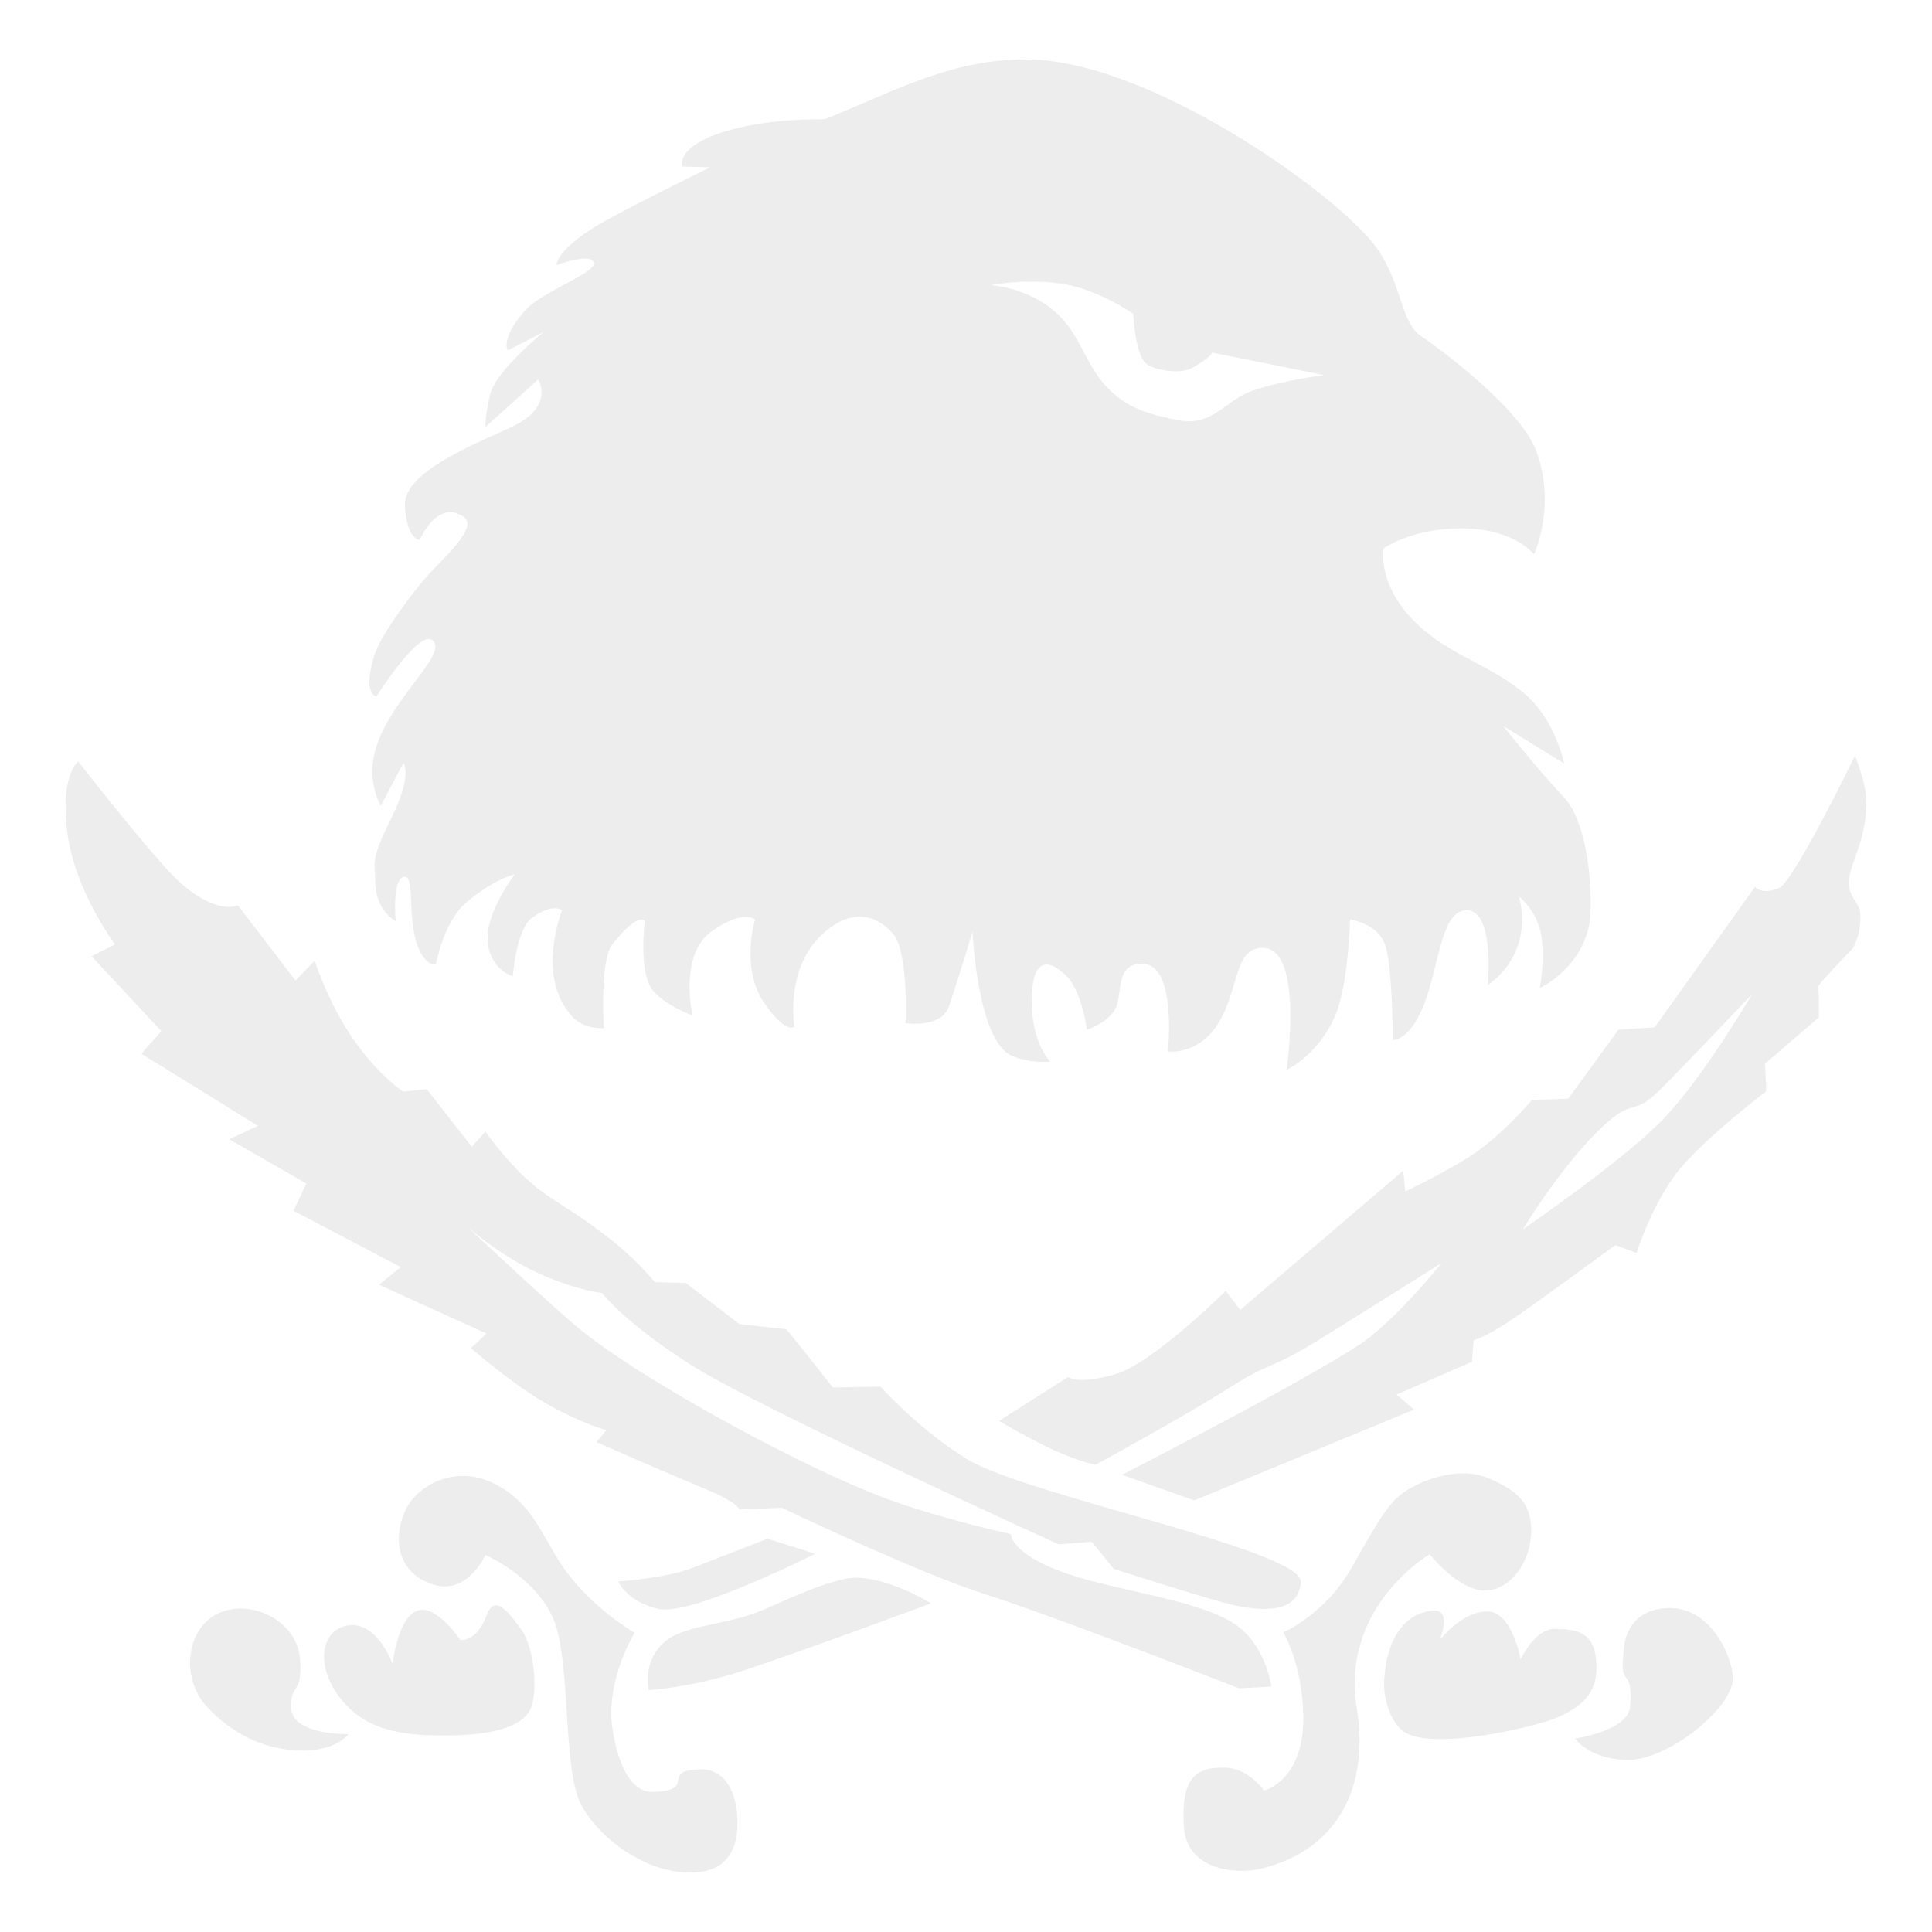 <?xml version="1.0" encoding="UTF-8"?>
<!DOCTYPE svg PUBLIC "-//W3C//DTD SVG 1.1//EN" "http://www.w3.org/Graphics/SVG/1.1/DTD/svg11.dtd">
<svg version="1.1" xmlns="http://www.w3.org/2000/svg" xmlns:xlink="http://www.w3.org/1999/xlink" x="0" y="0" width="150" height="150" viewBox="0, 0, 150, 150">
  <g id="Background">
    <rect x="0" y="0" width="150" height="150" fill="#000000" fill-opacity="0"/>
  </g>
  <g id="swords">
    <path d="M6.072,59.125 C6.072,59.125 11.956,66.666 13.858,68.403 C16.842,71.128 18.465,70.284 18.465,70.284 L22.941,76.124 L24.433,74.589 C24.433,74.589 25.437,77.799 27.418,80.666 C29.4,83.532 31.311,84.753 31.311,84.753 L33.128,84.559 L36.632,89.035 L37.678,87.854 C37.678,87.854 39.878,90.987 42.175,92.589 C44.473,94.19 44.182,93.808 46.753,95.718 C49.325,97.628 50.841,99.546 50.841,99.546 L53.241,99.611 L57.394,102.79 C57.394,102.79 60.969,103.219 61.017,103.184 C61.065,103.15 64.661,107.721 64.661,107.721 L68.359,107.657 C68.359,107.657 71.474,111.112 75.107,113.301 C79.843,116.156 101.186,120.353 100.995,122.839 C100.803,125.325 97.948,125.059 95.934,124.656 C94.312,124.331 86.461,121.801 86.461,121.801 L84.768,119.702 L82.191,119.9 C82.191,119.9 58.657,109.227 53.436,105.84 C48.215,102.453 46.753,100.39 46.753,100.39 C46.753,100.39 45.131,100.26 42.341,99.092 C38.96,97.677 36.21,95.178 36.21,95.178 C36.21,95.178 42.455,101.044 44.677,102.92 C49.673,107.137 63.169,114.417 69.527,116.61 C74.004,118.155 78.485,119.103 78.485,119.103 C78.485,119.103 78.416,121.152 85.098,122.839 C89.3,123.9 93.943,124.622 96.128,126.278 C98.314,127.933 98.71,130.949 98.71,130.949 L96.193,131.079 C96.193,131.079 82.114,125.564 76.404,123.747 C71.308,122.126 60.703,117.064 60.703,117.064 L57.394,117.194 C57.394,117.194 57.329,116.675 54.993,115.702 C51.158,114.104 46.31,111.964 46.31,111.964 L47.078,111.03 C47.078,111.03 45.455,110.641 42.728,109.153 C39.944,107.633 36.558,104.666 36.558,104.666 C36.558,104.666 37.848,103.528 37.735,103.504 C37.621,103.48 29.43,99.741 29.43,99.741 L31.117,98.378 L22.788,94.002 L23.785,91.89 L17.796,88.448 L20.022,87.413 C20.022,87.413 11.075,81.862 11.003,81.833 C10.931,81.805 12.531,80.062 12.531,80.062 L7.11,74.242 L8.931,73.323 C8.931,73.323 5.8,69.152 5.229,64.64 C4.657,60.127 6.072,59.125 6.072,59.125 z" fill="#C2C2C2" fill-opacity="0.295"/>
    <path d="M99.632,126.732 C99.632,126.732 102.841,125.371 104.888,121.801 C106.934,118.23 107.803,116.578 109.196,115.723 C111.254,114.46 113.776,114.015 115.463,114.729 C117.329,115.518 118.707,116.351 118.864,118.353 C119.082,121.153 117.235,123.557 115.204,123.488 C113.173,123.418 111.002,120.671 111.002,120.671 C111.002,120.671 104.044,124.721 105.342,132.636 C106.317,138.585 103.984,143.62 97.88,145.094 C95.999,145.548 92.102,145.22 91.911,141.785 C91.716,138.281 92.625,137.152 95.155,137.243 C96.972,137.308 98.139,139.019 98.139,139.019 C98.139,139.019 101.271,138.274 101.189,133.22 C101.124,129.197 99.632,126.732 99.632,126.732 z" fill="#C2C2C2" fill-opacity="0.295"/>
    <path d="M107.521,129.896 C107.223,131.858 108.054,133.905 109.105,134.518 C111.441,135.88 118.876,134.13 120.658,133.439 C123.898,132.182 124.093,130.365 123.898,128.678 C123.661,126.622 122.161,126.457 120.654,126.472 C119.147,126.487 118.062,128.83 118.062,128.83 C118.062,128.83 117.412,125.11 115.463,125.11 C113.514,125.11 111.794,127.305 111.794,127.305 C111.794,127.305 112.782,124.903 111.246,125.045 C107.742,125.369 107.521,129.896 107.521,129.896 z" fill="#C2C2C2" fill-opacity="0.295"/>
    <path d="M126.075,128.128 C125.65,131.339 126.818,129.133 126.558,132.506 C126.413,134.389 122.298,134.977 122.298,134.977 C122.298,134.977 123.278,136.516 126.187,136.645 C129.413,136.789 134.474,132.636 134.539,130.365 C134.582,128.831 132.917,124.721 129.478,124.85 C126.039,124.98 126.075,128.128 126.075,128.128 z" fill="#C2C2C2" fill-opacity="0.295"/>
    <path d="M144.024,58.672 C144.024,58.672 144.92,60.877 144.907,62.292 C144.88,65.363 143.624,66.999 143.557,68.37 C143.491,69.742 144.378,70.022 144.433,70.901 C144.538,72.562 143.849,73.626 143.849,73.626 C143.849,73.626 140.99,76.602 141.124,76.643 C141.259,76.684 141.222,78.979 141.221,78.979 L137.037,82.58 L137.134,84.721 C137.134,84.721 132.657,88.127 130.508,90.652 C128.359,93.177 127.058,97.277 127.058,97.277 L125.409,96.668 C125.409,96.668 119.032,101.363 117.156,102.604 C115.281,103.845 114.413,104.058 114.413,104.058 L114.282,105.733 L108.424,108.273 L109.786,109.441 L92.721,116.488 L87.11,114.502 C87.11,114.502 103.527,106.107 106.38,103.796 C109.233,101.485 111.927,98.054 111.927,98.054 C111.927,98.054 105.202,102.297 102.292,104.088 C98.497,106.424 98.787,105.619 95.382,107.786 C91.977,109.954 85.066,113.723 85.066,113.723 C85.066,113.723 83.509,113.431 81.289,112.336 C79.068,111.241 77.572,110.317 77.572,110.317 L82.925,106.91 C82.925,106.91 83.579,107.535 86.526,106.716 C89.473,105.897 95.165,100.224 95.165,100.224 L96.298,101.699 L108.947,90.889 L109.105,92.507 C109.105,92.507 111.91,91.177 113.971,89.879 C116.599,88.224 118.934,85.402 118.934,85.402 L121.757,85.305 L125.65,79.952 L128.472,79.757 L136.258,68.857 C136.258,68.857 136.757,69.517 138.107,68.954 C139.275,68.468 144.024,58.672 144.024,58.672 z M136.039,77.178 C136.039,77.178 130.706,82.815 128.764,84.721 C126.822,86.626 126.89,85.286 124.774,87.154 C121.465,90.073 118.232,95.45 118.232,95.45 C118.232,95.45 126.187,90.007 129.251,86.765 C132.315,83.522 136.039,77.178 136.039,77.178 z" fill="#C2C2C2" fill-opacity="0.295"/>
    <path d="M59.584,119.465 L63.283,120.633 C63.283,120.633 53.632,125.51 51.117,124.915 C48.603,124.32 48.003,122.774 48.003,122.774 C48.003,122.774 51.605,122.571 53.842,121.704 C56.08,120.836 59.584,119.465 59.584,119.465 z" fill="#C2C2C2" fill-opacity="0.295"/>
    <path d="M50.381,131.224 C50.381,131.224 53.409,131.044 57.151,129.879 C60.894,128.714 72.293,124.481 72.293,124.481 C72.293,124.481 68.279,122.019 65.619,122.579 C63.769,122.969 62.034,123.778 59.195,125.013 C56.356,126.247 52.959,126.096 51.409,127.64 C49.859,129.184 50.381,131.224 50.381,131.224 z" fill="#C2C2C2" fill-opacity="0.295"/>
    <path d="M49.272,126.77 C49.272,126.77 46.995,130.423 47.551,134.206 C48.003,137.275 49.146,139.165 50.631,139.124 C54.232,139.027 51.211,137.504 54.232,137.373 C56.47,137.275 57.249,139.416 57.259,141.486 C57.272,143.991 56.085,145.586 53.066,145.372 C50.047,145.158 46.773,142.98 45.198,140.274 C43.623,137.567 44.379,129.085 42.979,125.735 C41.58,122.385 37.687,120.73 37.687,120.73 C37.687,120.73 36.339,123.753 33.794,123.066 C31.249,122.379 30.375,120.037 31.361,117.519 C32.237,115.28 35.375,113.676 38.368,115.183 C41.361,116.689 42.071,119.246 43.664,121.588 C45.862,124.818 49.272,126.77 49.272,126.77 z" fill="#C2C2C2" fill-opacity="0.295"/>
    <path d="M35.733,127.319 C35.733,127.319 33.97,124.673 32.529,125.013 C30.874,125.402 30.485,129.197 30.485,129.197 C30.485,129.197 29.328,125.985 27.176,126.18 C25.035,126.375 24.441,129.021 26.182,131.526 C28.149,134.356 31.186,134.745 34.475,134.745 C38.076,134.745 40.252,134.121 41.047,132.946 C41.872,131.728 41.482,127.932 40.527,126.596 C39.348,124.946 38.365,123.804 37.784,125.402 C37.006,127.543 35.733,127.319 35.733,127.319 z" fill="#C2C2C2" fill-opacity="0.295"/>
    <path d="M27.047,134.635 C27.047,134.635 22.699,134.745 22.602,132.604 C22.513,130.659 23.548,131.623 23.283,128.711 C23.018,125.798 19.39,124.039 16.86,125.304 C14.375,126.547 14.096,130.35 16.013,132.45 C17.93,134.55 20.451,135.841 23.283,135.913 C26.115,135.984 27.047,134.635 27.047,134.635 z" fill="#C2C2C2" fill-opacity="0.295"/>
  </g>
  <g id="hawk_head">
    <path d="M79.126,4.609 L80.297,4.624 C90.055,5.076 104.628,15.654 107.093,19.547 C108.943,22.468 108.773,25.036 110.338,26.1 C111.96,27.203 118.097,31.77 119.291,35.053 C120.849,39.336 119.097,43.034 119.097,43.034 C119.097,43.034 117.576,41.023 113.452,41.023 C109.559,41.023 107.418,42.58 107.418,42.58 C107.418,42.58 106.8,45.865 110.727,49.068 C113.192,51.079 115.972,51.81 118.383,53.869 C120.794,55.929 121.432,59.272 121.432,59.272 L116.711,56.367 C116.711,56.367 119.311,59.661 121.432,61.915 C123.509,64.121 123.703,70.284 123.379,71.842 C122.659,75.295 119.551,76.708 119.551,76.708 C119.551,76.708 119.94,74.696 119.681,72.75 C119.412,70.734 117.927,69.604 117.927,69.604 C117.927,69.604 118.536,71.467 117.826,73.476 C117.116,75.485 115.516,76.467 115.516,76.467 C115.516,76.467 116.05,70.843 113.971,70.674 C111.892,70.505 111.728,75 110.578,77.942 C109.427,80.884 108.129,80.746 108.129,80.746 C108.129,80.746 108.14,74.75 107.483,73.204 C106.826,71.658 104.823,71.387 104.823,71.387 C104.823,71.387 104.693,76.318 103.72,78.719 C102.442,81.871 99.892,83.066 99.892,83.066 C99.892,83.066 101.254,73.658 98.075,73.593 C95.809,73.547 96.229,76.713 94.636,79.368 C93.079,81.963 90.678,81.639 90.678,81.639 C90.678,81.639 91.392,74.891 88.732,74.826 C86.877,74.781 87.08,76.379 86.774,77.831 C86.468,79.284 84.385,79.952 84.385,79.952 C84.385,79.952 84.014,76.933 82.763,75.735 C81.512,74.536 80.164,74.18 80.103,77.551 C80.041,80.922 81.53,82.417 81.53,82.417 C81.53,82.417 80.038,82.612 78.545,81.963 C75.886,80.807 75.507,72.347 75.507,72.347 C75.507,72.347 74.488,75.707 73.692,78.098 C73.095,79.887 70.305,79.433 70.305,79.433 C70.305,79.433 70.565,73.918 69.332,72.49 C68.463,71.484 66.415,70.02 63.687,72.685 C60.96,75.35 61.67,79.72 61.67,79.72 C61.67,79.72 61.028,80.321 59.34,77.876 C57.459,75.151 58.627,71.387 58.627,71.387 C58.627,71.387 57.668,70.549 55.188,72.361 C52.707,74.173 53.76,78.849 53.76,78.849 C53.76,78.849 51.247,77.896 50.516,76.643 C49.608,75.086 50.062,71.517 50.062,71.517 C50.062,71.517 49.607,70.705 47.532,73.334 C46.558,74.567 46.883,79.822 46.883,79.822 C46.883,79.822 45.391,79.976 44.417,78.914 C41.563,75.799 43.639,70.674 43.639,70.674 C43.639,70.674 42.918,70.067 41.303,71.258 C40.07,72.166 39.811,75.799 39.811,75.799 C39.811,75.799 38.042,75.298 37.864,73.074 C37.687,70.851 39.962,67.884 39.962,67.884 C39.962,67.884 38.389,68.206 36.177,70.09 C34.426,71.582 33.842,74.891 33.842,74.891 C33.842,74.891 33.128,75.021 32.544,73.723 C31.513,71.432 32.297,67.956 31.376,68.078 C30.403,68.208 30.727,71.517 30.727,71.517 C30.727,71.517 29.17,70.739 29.134,68.514 C29.107,66.853 28.742,66.822 30.403,63.472 C32.064,60.121 31.324,59.236 31.324,59.236 L29.559,62.563 C29.559,62.563 28.84,61.29 28.911,59.644 C29.105,55.102 34.977,50.937 33.582,49.717 C32.544,48.808 29.235,54.064 29.235,54.064 C29.235,54.064 28.132,53.999 29.04,50.95 C29.559,49.208 32.252,45.768 32.998,44.916 C34.361,43.358 37.215,40.958 35.983,40.114 C33.948,38.722 32.588,41.918 32.588,41.918 C32.588,41.918 31.58,41.907 31.435,39.257 C31.29,36.607 37.171,34.352 39.746,33.139 C43.12,31.55 41.783,29.463 41.783,29.463 L37.698,33.139 C37.698,33.139 37.612,32.513 38.054,30.642 C38.496,28.771 42.211,25.775 42.211,25.775 L39.421,27.203 C39.421,27.203 38.814,26.357 40.719,24.153 C42.049,22.615 46.33,21.192 46.104,20.39 C45.879,19.589 43.205,20.579 43.205,20.578 C43.205,20.579 43.12,19.547 46.104,17.665 C47.904,16.53 55.123,12.994 55.123,12.994 L52.982,12.929 C52.982,12.929 52.425,11.57 55.707,10.398 C59.34,9.101 63.949,9.291 64.07,9.244 C68.253,7.575 72.323,5.414 76.841,4.796 C77.598,4.692 78.365,4.671 79.126,4.609 z M79.393,21.868 C78.568,21.92 77.736,21.976 76.923,22.142 C76.923,22.142 79.201,22.25 81.27,23.699 C83.866,25.516 84.029,28.002 85.877,29.993 C87.564,31.809 89.398,32.174 91.262,32.588 C94.182,33.237 95.019,31.103 97.227,30.344 C99.762,29.474 102.816,29.127 102.816,29.127 L94.116,27.377 C94.116,27.377 94.116,27.676 92.56,28.565 C91.652,29.084 89.51,28.76 88.926,28.176 C88.11,27.359 87.989,24.364 87.988,24.364 C87.989,24.364 85.231,22.434 82.373,22.012 C80.681,21.827 81.672,21.902 79.393,21.868 z" fill="#C2C2C2" fill-opacity="0.295"/>
  </g>
</svg>
